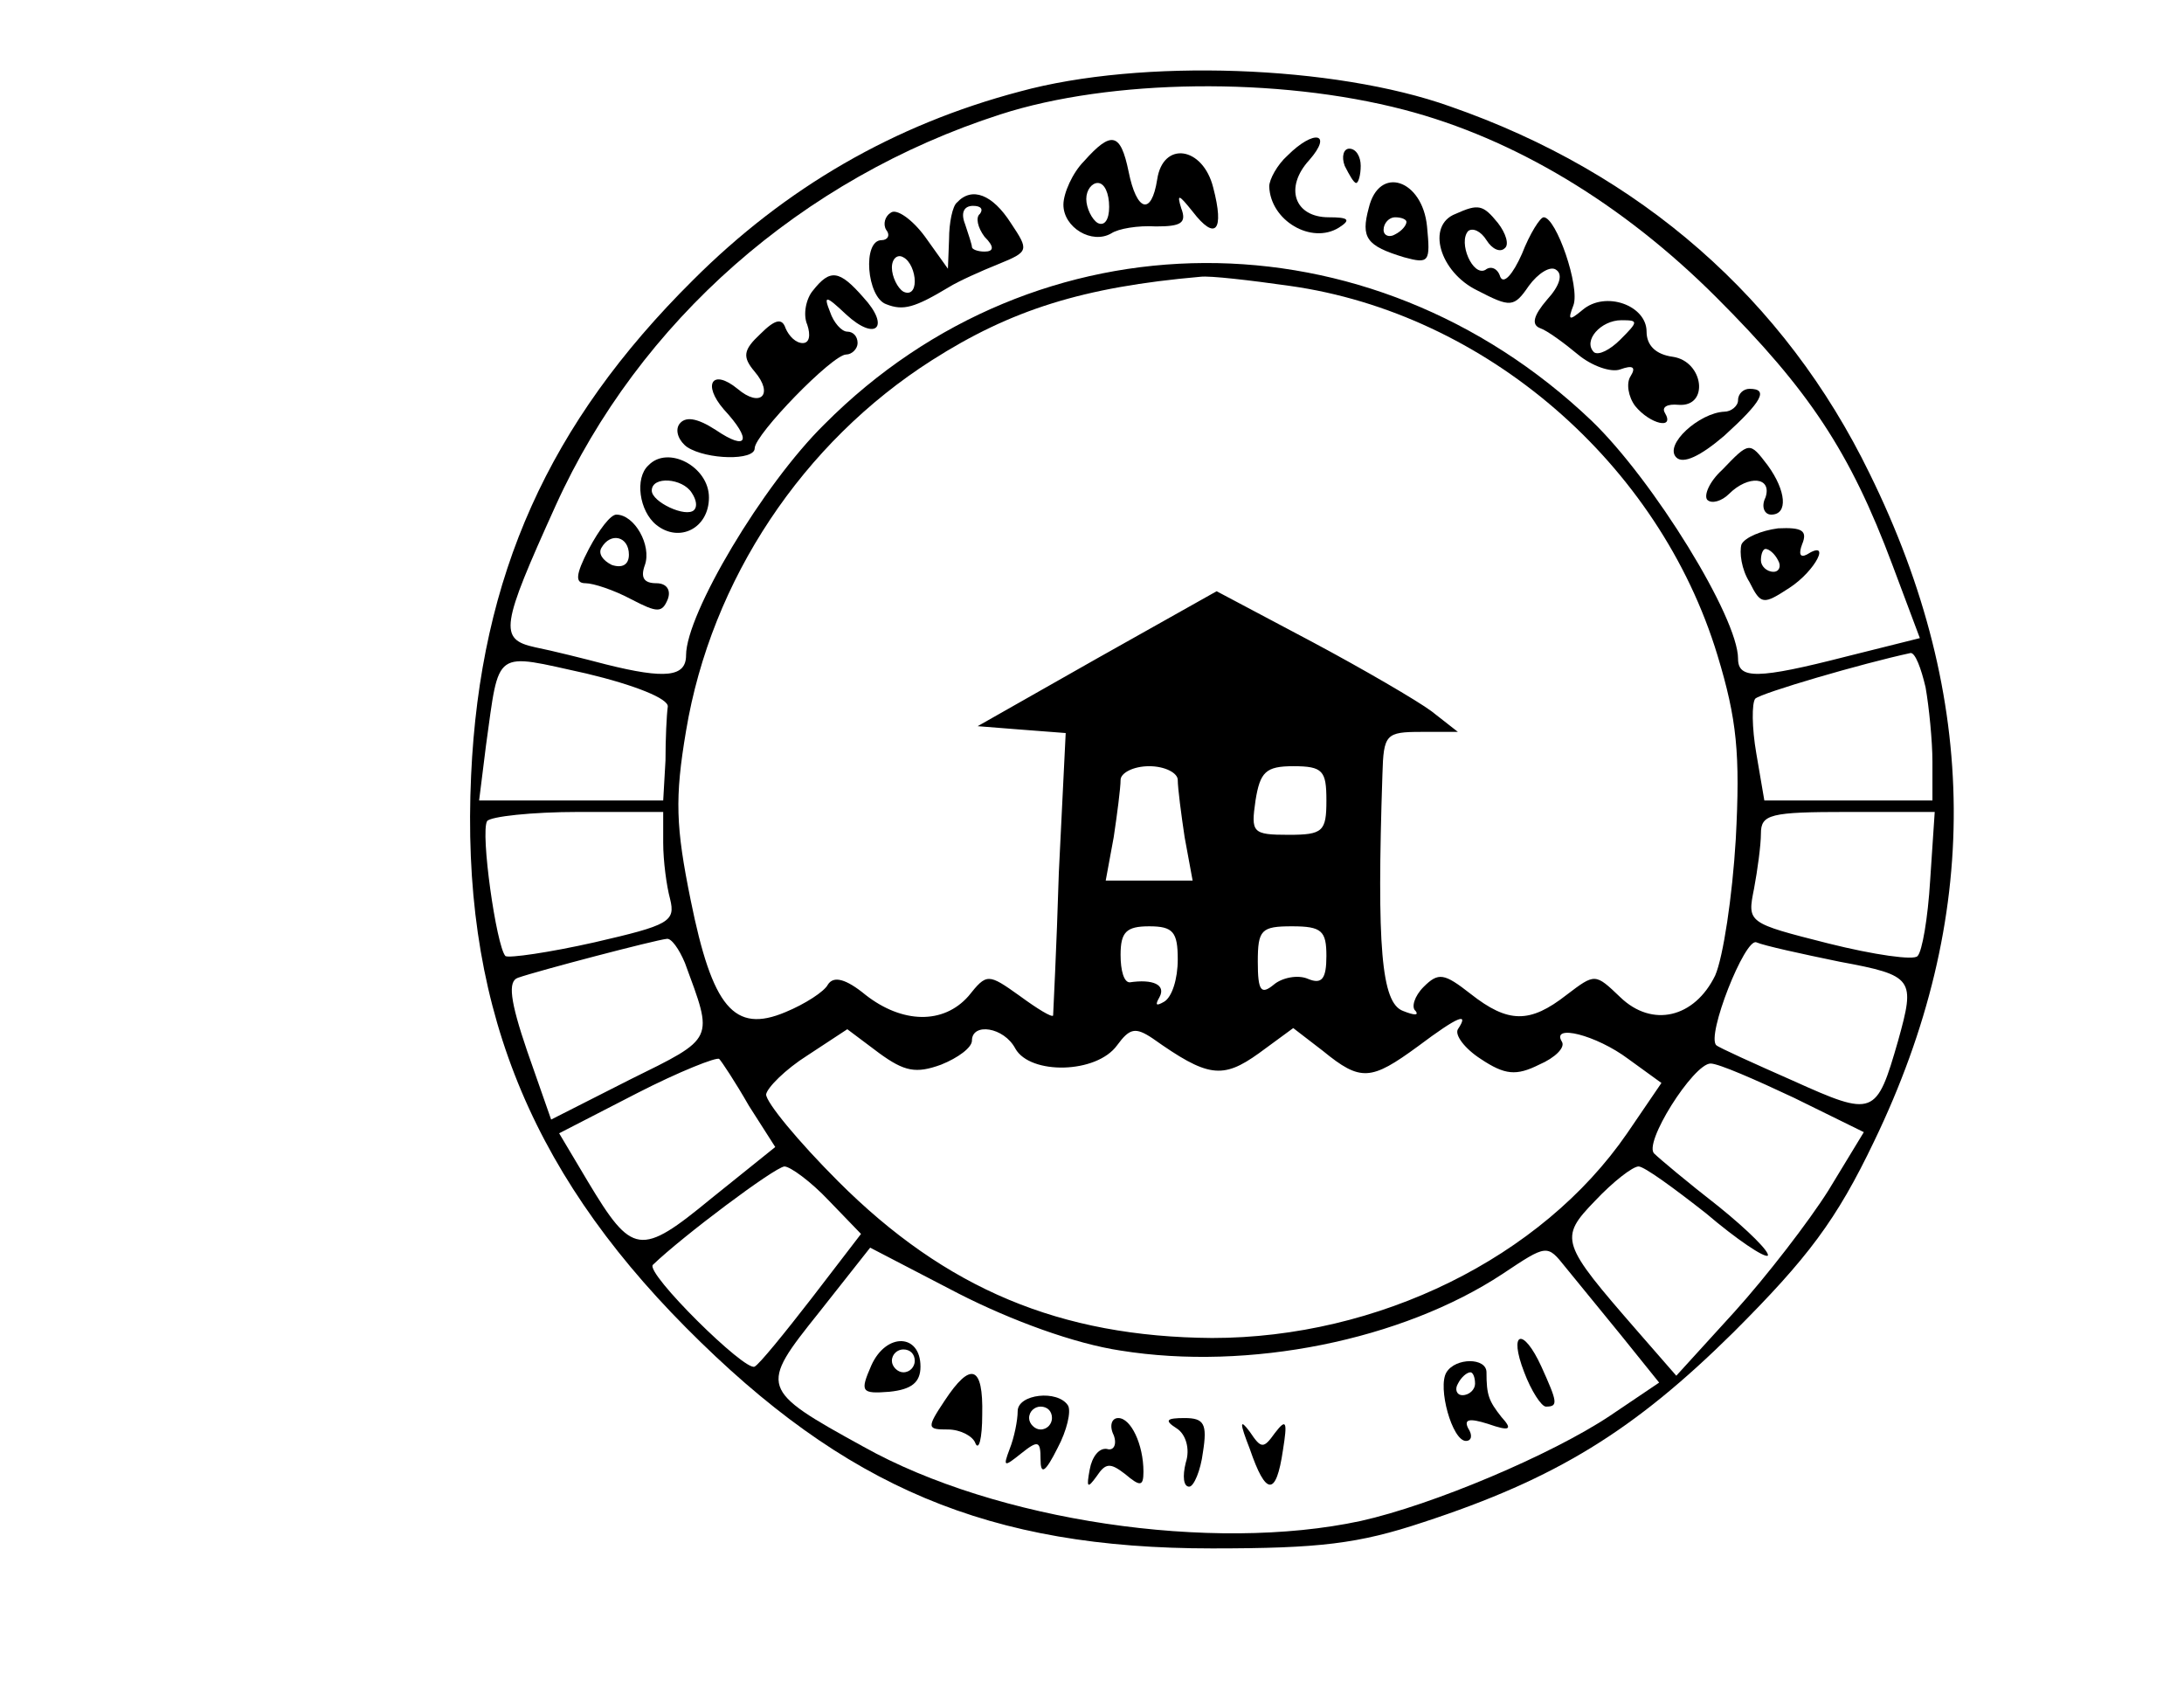 <?xml version="1.0" standalone="no"?>
<!DOCTYPE svg PUBLIC "-//W3C//DTD SVG 20010904//EN"
 "http://www.w3.org/TR/2001/REC-SVG-20010904/DTD/svg10.dtd">
<svg version="1.0" xmlns="http://www.w3.org/2000/svg"
 width="191pt" height="147pt" viewBox="0 0 191 147"
 preserveAspectRatio="xMidYMid meet">

<g transform="translate(0,147) scale(0.1,-0.1)"
fill="#000000" stroke="none">
<path d="M892 1390 c-110 -29 -205 -84 -286 -165 -126 -125 -186 -258 -194
-433 -9 -195 48 -342 188 -483 139 -140 265 -193 460 -193 94 0 128 4 185 23
116 38 184 80 271 166 65 65 90 98 123 167 94 195 93 387 -4 584 -74 152 -200
263 -367 321 -101 36 -270 42 -376 13z m336 -16 c96 -25 191 -82 273 -164 81
-81 117 -135 154 -234 l24 -64 -64 -16 c-78 -20 -95 -20 -95 -2 0 36 -74 156
-128 208 -194 185 -485 184 -671 -3 -54 -53 -121 -166 -121 -202 0 -19 -18
-21 -70 -8 -19 5 -47 12 -62 15 -32 7 -30 18 18 124 73 161 215 286 389 342
96 31 242 33 353 4z m-100 -154 c171 -24 323 -155 374 -323 17 -56 20 -86 16
-161 -3 -50 -11 -103 -18 -119 -18 -37 -55 -46 -83 -19 -22 21 -22 21 -47 2
-32 -25 -51 -25 -84 1 -23 18 -28 19 -41 6 -8 -8 -11 -18 -7 -21 3 -4 -1 -4
-11 0 -19 7 -23 56 -18 207 1 35 3 37 34 37 l32 0 -23 18 c-12 9 -60 37 -105
61 l-83 44 -105 -59 -104 -59 38 -3 39 -3 -6 -122 c-2 -67 -5 -123 -5 -125 -1
-2 -14 6 -29 17 -28 20 -29 20 -45 0 -22 -25 -58 -24 -90 1 -17 14 -28 17 -33
9 -3 -6 -20 -17 -37 -24 -45 -19 -64 4 -83 98 -13 64 -14 89 -4 148 22 132
102 252 215 324 69 44 132 64 235 73 8 1 43 -3 78 -8z m-544 -368 c-1 -7 -2
-28 -2 -47 l-2 -35 -81 0 -80 0 6 48 c12 86 6 81 88 63 42 -10 72 -22 71 -29z
m1100 17 c3 -17 6 -47 6 -65 l0 -34 -74 0 -73 0 -7 41 c-4 23 -4 44 -1 48 5 5
94 31 136 40 4 0 9 -13 13 -30z m-654 -81 c0 -7 3 -30 6 -50 l7 -38 -38 0 -38
0 7 38 c3 20 6 43 6 50 0 6 11 12 25 12 14 0 25 -6 25 -12z m130 -18 c0 -27
-3 -30 -33 -30 -32 0 -33 2 -29 30 4 25 9 30 33 30 26 0 29 -4 29 -30z m-580
-37 c0 -16 3 -38 6 -49 5 -20 -1 -23 -66 -38 -40 -9 -75 -14 -78 -12 -8 9 -22
108 -16 118 3 4 39 8 80 8 l74 0 0 -27z m1108 -33 c-2 -33 -7 -62 -11 -66 -3
-4 -38 1 -78 11 -71 18 -71 18 -65 48 3 16 6 38 6 48 0 17 8 19 76 19 l76 0
-4 -60z m-658 -69 c0 -17 -5 -33 -12 -37 -7 -4 -8 -3 -4 4 6 11 -6 16 -26 13
-5 0 -8 10 -8 24 0 20 5 25 25 25 21 0 25 -5 25 -29z m130 3 c0 -20 -4 -25
-16 -20 -9 4 -23 1 -30 -5 -11 -9 -14 -6 -14 20 0 28 3 31 30 31 26 0 30 -4
30 -26z m-561 -6 c25 -68 27 -65 -48 -102 l-69 -35 -21 60 c-15 44 -17 61 -8
64 17 6 120 33 130 34 4 1 11 -9 16 -21z m1010 1 c65 -12 66 -15 51 -69 -19
-66 -21 -67 -92 -35 -34 15 -65 29 -67 31 -9 8 25 94 35 90 7 -3 39 -10 73
-17z m-334 -59 c-3 -5 6 -17 20 -26 21 -14 31 -15 51 -5 14 6 23 15 20 20 -10
16 30 6 58 -15 l29 -21 -30 -44 c-75 -109 -218 -179 -363 -179 -133 1 -233 43
-327 137 -35 35 -63 69 -63 76 1 6 17 22 36 34 l35 23 28 -21 c22 -16 32 -18
54 -10 15 6 27 15 27 21 0 16 28 12 38 -7 13 -23 71 -22 89 3 11 15 16 16 31
6 48 -34 61 -36 93 -13 l30 22 26 -20 c33 -27 42 -26 83 4 36 27 45 30 35 15z
m-620 -67 l23 -36 -56 -45 c-62 -51 -69 -50 -108 15 l-25 42 68 35 c37 19 70
32 72 30 2 -2 14 -20 26 -41z m914 7 l61 -30 -31 -51 c-17 -27 -54 -75 -82
-106 l-51 -56 -34 39 c-67 77 -69 81 -37 114 16 17 33 30 38 30 5 0 31 -19 59
-41 27 -23 51 -39 54 -37 2 3 -17 22 -43 43 -27 21 -52 42 -56 46 -11 8 34 79
49 79 7 0 39 -14 73 -30z m-844 -90 l28 -29 -43 -56 c-24 -31 -46 -58 -50 -60
-8 -5 -96 82 -89 89 26 25 106 85 115 86 5 0 23 -13 39 -30z m255 -131 c112
-18 246 9 334 67 39 26 39 26 55 6 9 -11 31 -38 49 -60 l33 -41 -43 -29 c-51
-34 -155 -78 -218 -92 -130 -28 -319 0 -435 65 -91 50 -91 52 -39 117 l45 57
77 -40 c47 -24 102 -44 142 -50z"/>
<path d="M948 1329 c-10 -10 -18 -28 -18 -38 0 -20 25 -35 42 -25 6 4 23 7 39
6 22 0 27 3 22 16 -4 13 -2 12 10 -3 20 -26 28 -17 18 21 -9 36 -44 41 -49 7
-5 -32 -18 -28 -25 7 -7 34 -15 36 -39 9z m22 -40 c0 -11 -4 -17 -10 -14 -5 3
-10 13 -10 21 0 8 5 14 10 14 6 0 10 -9 10 -21z"/>
<path d="M1126 1334 c-9 -8 -16 -21 -16 -27 1 -30 37 -51 61 -36 11 7 8 9 -9
9 -30 0 -39 26 -17 50 21 24 4 27 -19 4z"/>
<path d="M1176 1325 c4 -8 8 -15 10 -15 2 0 4 7 4 15 0 8 -4 15 -10 15 -5 0
-7 -7 -4 -15z"/>
<path d="M1197 1288 c-7 -26 -2 -33 31 -43 22 -6 23 -4 20 27 -4 41 -42 54
-51 16z m33 -12 c0 -3 -4 -8 -10 -11 -5 -3 -10 -1 -10 4 0 6 5 11 10 11 6 0
10 -2 10 -4z"/>
<path d="M837 1293 c-4 -3 -7 -18 -7 -32 l-1 -26 -20 28 c-11 15 -25 25 -30
21 -5 -3 -7 -10 -4 -15 4 -5 1 -9 -4 -9 -17 0 -13 -50 4 -56 15 -6 25 -3 55
15 8 5 28 14 43 20 27 11 27 12 11 36 -16 25 -34 32 -47 18z m20 -10 c-4 -3
-2 -12 4 -20 9 -9 8 -13 0 -13 -6 0 -11 2 -11 4 0 2 -3 11 -6 20 -4 10 -1 16
7 16 7 0 9 -3 6 -7z m-57 -59 c0 -8 -4 -12 -10 -9 -5 3 -10 13 -10 21 0 8 5
12 10 9 6 -3 10 -13 10 -21z"/>
<path d="M1273 1283 c-26 -10 -14 -51 19 -67 29 -15 32 -15 45 4 8 11 19 18
24 14 6 -4 3 -14 -8 -26 -12 -14 -14 -22 -6 -25 6 -2 21 -13 33 -23 12 -10 29
-16 37 -13 11 4 14 2 9 -6 -4 -6 -2 -18 4 -26 13 -16 35 -21 26 -6 -3 5 2 8
12 7 27 -2 22 38 -5 42 -15 2 -23 10 -23 22 0 23 -36 36 -56 19 -12 -10 -13
-9 -8 4 6 16 -15 77 -26 77 -3 0 -12 -14 -19 -32 -8 -18 -16 -27 -19 -20 -2 7
-8 10 -13 6 -11 -6 -24 24 -15 34 4 3 11 0 16 -8 5 -8 12 -11 16 -7 4 3 1 13
-6 22 -13 16 -17 17 -37 8z m144 -110 c-9 -9 -19 -14 -23 -11 -10 10 6 28 24
28 15 0 15 -1 -1 -17z"/>
<path d="M711 1216 c-6 -7 -9 -21 -5 -30 3 -9 2 -16 -4 -16 -6 0 -12 6 -15 13
-3 9 -9 8 -22 -5 -15 -14 -16 -20 -5 -33 17 -20 5 -32 -15 -15 -22 18 -31 4
-12 -18 25 -27 21 -37 -7 -18 -17 11 -27 12 -32 5 -4 -6 0 -15 7 -20 17 -11
59 -12 59 -1 0 12 68 82 80 82 5 0 10 5 10 10 0 6 -4 10 -9 10 -5 0 -12 8 -15
17 -6 15 -4 15 14 -2 26 -24 39 -11 15 15 -21 24 -29 25 -44 6z"/>
<path d="M1520 1120 c0 -5 -6 -10 -12 -10 -22 -1 -53 -29 -42 -40 6 -6 21 1
42 19 33 30 39 41 22 41 -5 0 -10 -4 -10 -10z"/>
<path d="M1506 1059 c-11 -10 -16 -22 -13 -26 4 -4 13 -1 19 5 17 17 38 15 32
-3 -4 -8 -1 -15 5 -15 15 0 13 21 -3 43 -16 21 -16 21 -40 -4z"/>
<path d="M567 1063 c-12 -11 -8 -40 7 -52 20 -16 46 -3 46 24 0 27 -36 46 -53
28z m38 -24 c4 -6 5 -12 2 -15 -7 -7 -37 7 -37 17 0 13 27 11 35 -2z"/>
<path d="M515 990 c-12 -23 -12 -30 -3 -30 7 0 25 -6 40 -14 23 -12 27 -12 32
0 3 8 -1 14 -10 14 -11 0 -14 5 -10 16 6 17 -9 44 -25 44 -5 0 -15 -13 -24
-30z m35 -5 c0 -9 -6 -12 -15 -9 -8 4 -12 10 -9 15 8 14 24 10 24 -6z"/>
<path d="M1523 994 c-2 -7 0 -22 7 -33 10 -20 12 -20 35 -5 23 15 37 43 15 29
-6 -3 -7 1 -4 9 5 12 0 15 -21 14 -15 -2 -29 -8 -32 -14z m32 -14 c3 -5 1 -10
-4 -10 -6 0 -11 5 -11 10 0 6 2 10 4 10 3 0 8 -4 11 -10z"/>
<path d="M762 276 c-10 -23 -9 -25 16 -23 19 2 27 8 27 22 0 29 -30 30 -43 1z
m38 4 c0 -5 -4 -10 -10 -10 -5 0 -10 5 -10 10 0 6 5 10 10 10 6 0 10 -4 10
-10z"/>
<path d="M1333 270 c6 -16 15 -30 19 -30 11 0 10 4 -4 35 -16 35 -29 31 -15
-5z"/>
<path d="M1265 270 c-8 -13 5 -60 17 -60 5 0 6 5 2 11 -4 8 1 9 17 4 20 -7 22
-5 12 6 -11 14 -13 19 -13 39 0 13 -27 13 -35 0z m25 -10 c0 -5 -5 -10 -11
-10 -5 0 -7 5 -4 10 3 6 8 10 11 10 2 0 4 -4 4 -10z"/>
<path d="M826 245 c-16 -24 -15 -25 3 -25 11 0 22 -6 24 -12 3 -7 6 4 6 25 1
43 -10 47 -33 12z"/>
<path d="M890 236 c0 -8 -3 -23 -7 -33 -6 -16 -5 -16 10 -4 15 12 17 11 17 -5
0 -14 4 -12 15 10 8 15 12 32 9 37 -9 14 -44 10 -44 -5z m30 -6 c0 -5 -4 -10
-10 -10 -5 0 -10 5 -10 10 0 6 5 10 10 10 6 0 10 -4 10 -10z"/>
<path d="M974 215 c3 -8 0 -14 -6 -12 -7 1 -13 -7 -15 -18 -3 -16 -2 -17 6 -6
8 12 12 12 25 2 13 -11 16 -11 16 2 0 24 -11 47 -22 47 -6 0 -8 -7 -4 -15z"/>
<path d="M1029 221 c8 -5 12 -18 8 -30 -3 -12 -2 -21 3 -21 4 0 10 14 12 30 4
25 1 30 -16 30 -16 0 -18 -2 -7 -9z"/>
<path d="M1093 203 c14 -41 23 -42 29 -1 4 25 3 28 -7 15 -10 -14 -12 -14 -22
1 -9 12 -9 8 0 -15z"/>
</g>
</svg>
